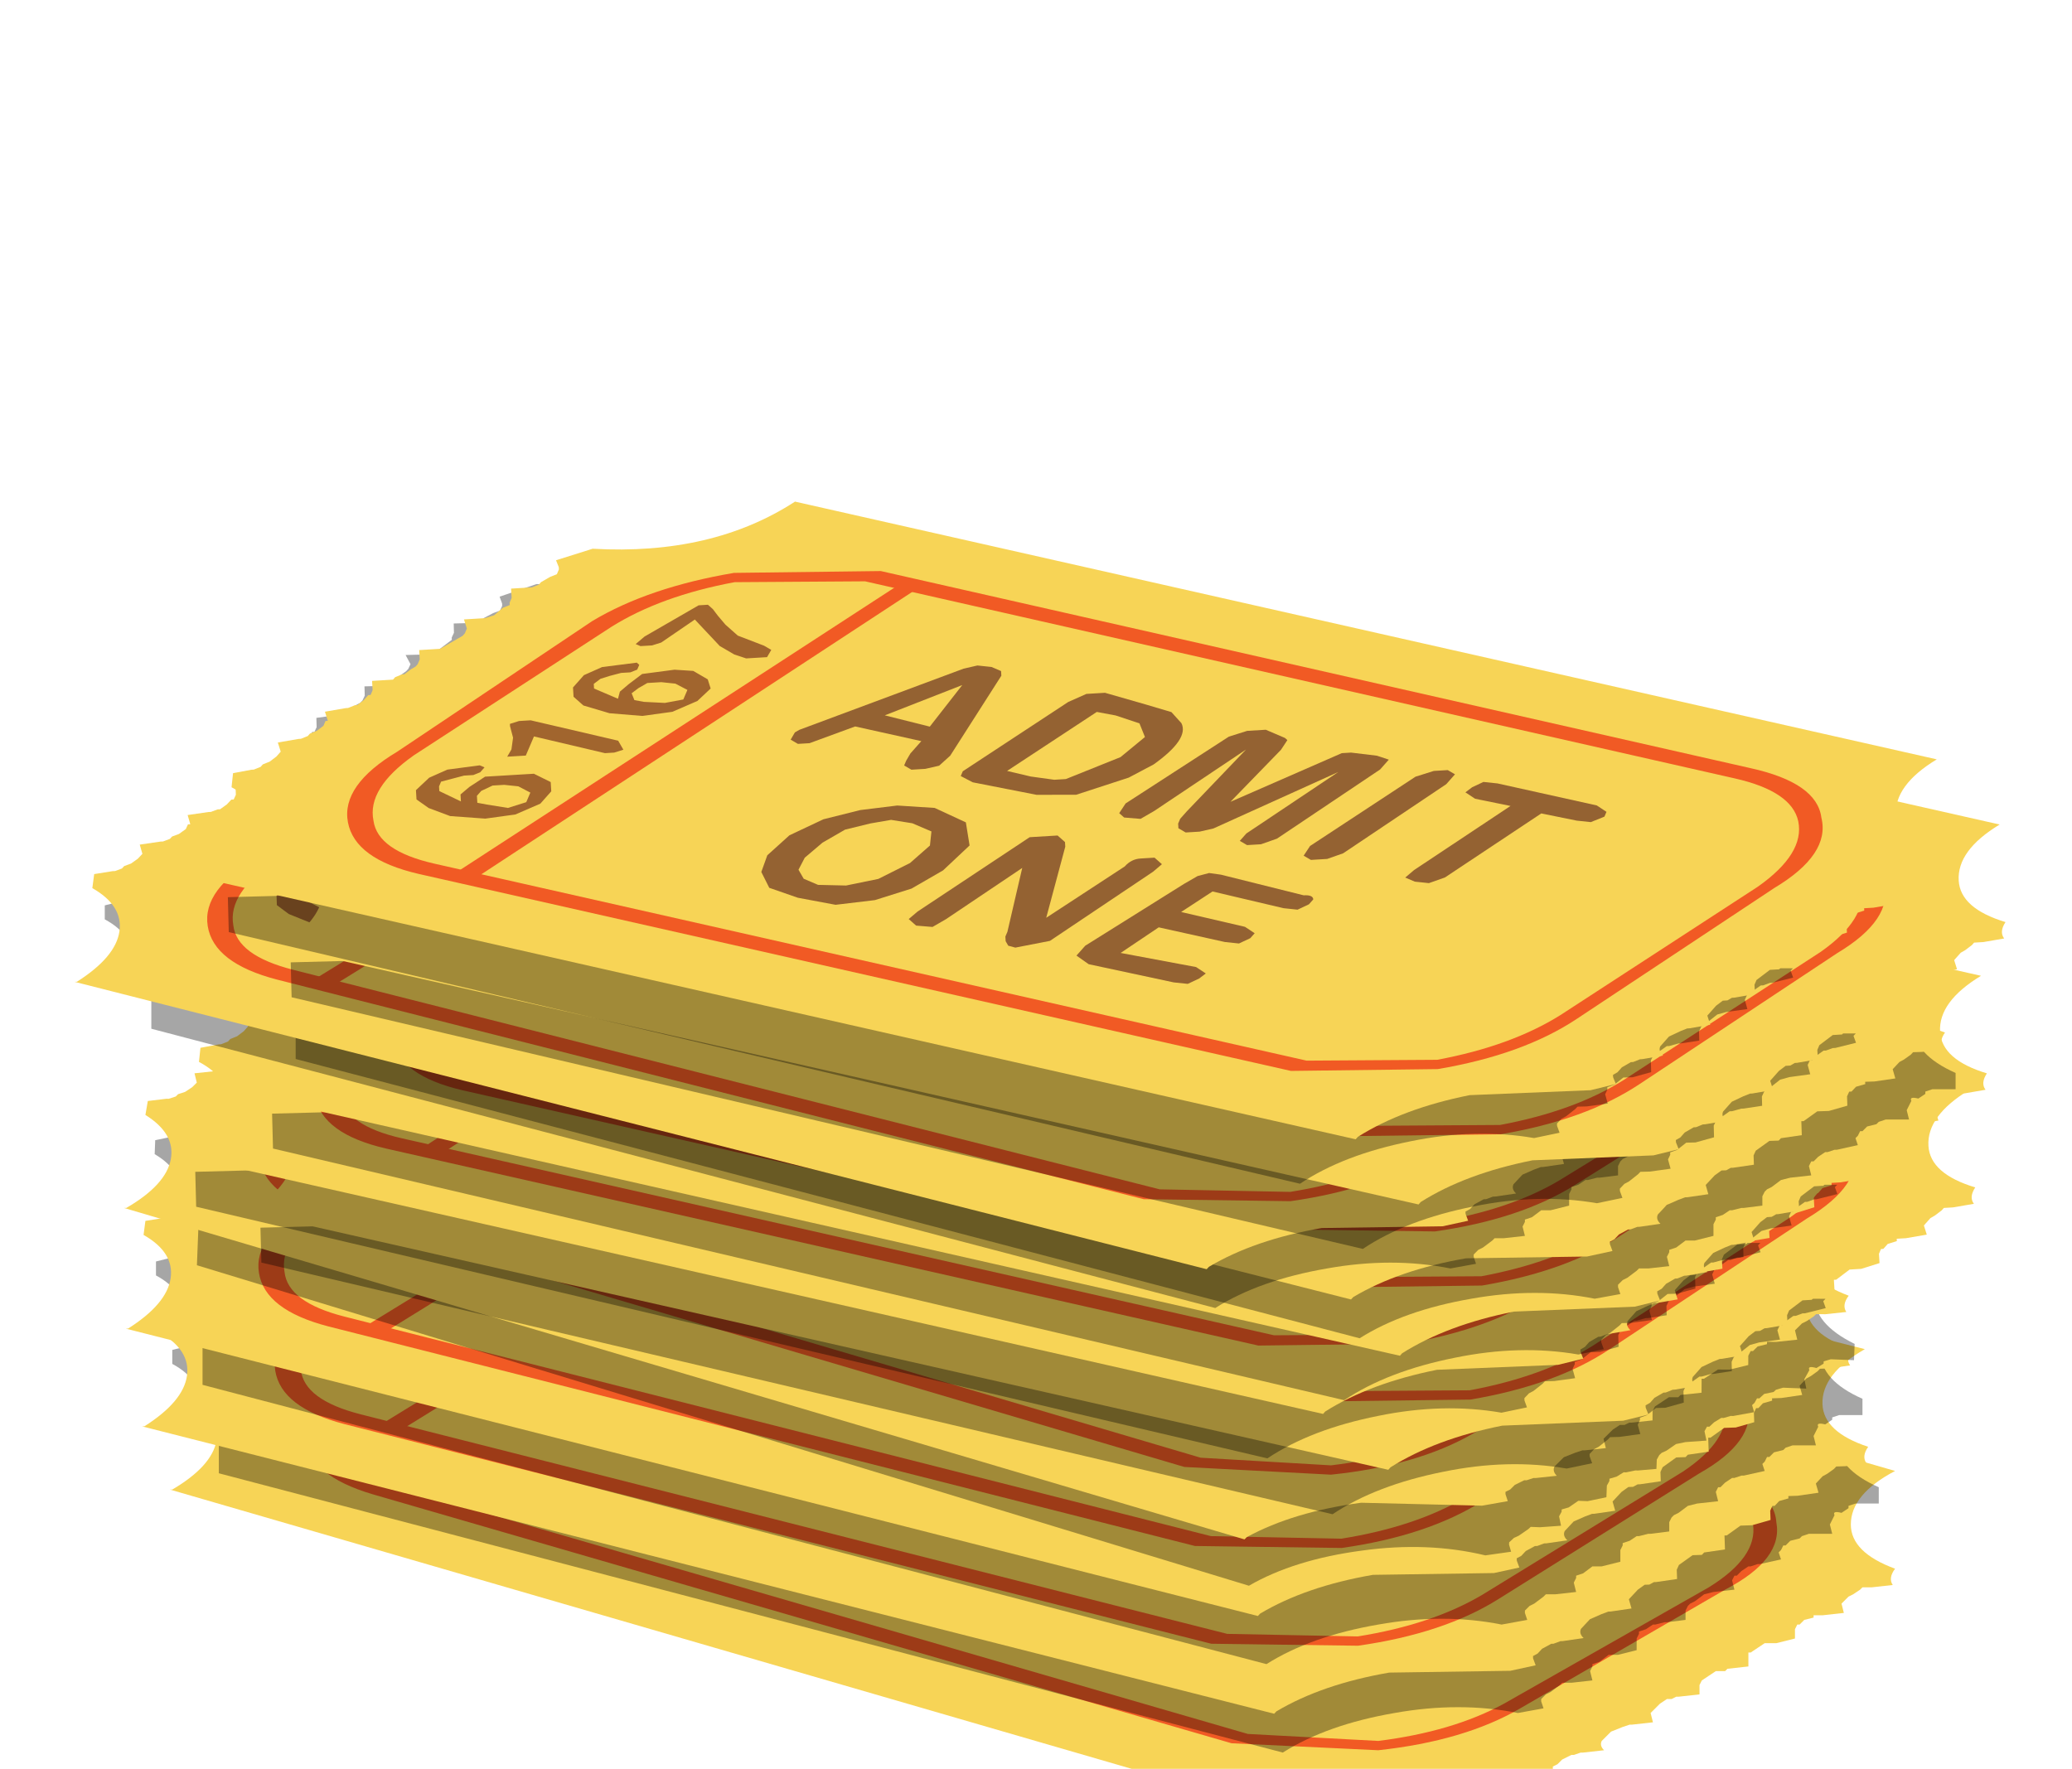<?xml version="1.0" encoding="UTF-8" standalone="no"?>
<svg xmlns:xlink="http://www.w3.org/1999/xlink" height="38.0px" width="44.5px" xmlns="http://www.w3.org/2000/svg">
  <g transform="matrix(1.0, 0.0, 0.0, 1.0, 0.0, 0.0)">
    <use height="14.4" transform="matrix(1.0, 0.0, 0.0, 1.0, 3.65, 24.6)" width="37.05" xlink:href="#sprite0"/>
    <use height="14.2" transform="matrix(1.0, 0.0, 0.0, 1.0, 3.7, 23.45)" width="36.65" xlink:href="#sprite1"/>
    <use height="14.4" transform="matrix(0.999, -0.034, 0.034, 0.999, 2.8, 23.25)" width="37.05" xlink:href="#sprite0"/>
    <use height="14.2" transform="matrix(1.0, 0.0, 0.0, 1.0, 3.35, 21.55)" width="36.65" xlink:href="#sprite1"/>
    <use height="14.4" transform="matrix(0.999, -0.034, 0.034, 0.999, 2.45, 21.15)" width="37.05" xlink:href="#sprite0"/>
    <use height="14.2" transform="matrix(0.999, 0.039, -0.039, 0.999, 3.55, 18.95)" width="36.65" xlink:href="#sprite1"/>
    <use height="14.4" transform="matrix(1.0, 0.005, -0.005, 1.0, 2.7, 18.55)" width="37.05" xlink:href="#sprite0"/>
    <use height="14.2" transform="matrix(1, -0.026, 0.026, 1, 5.4, 18.924)" width="33.55" xlink:href="#sprite2"/>
    <use height="14.4" transform="matrix(0.998, -0.06, 0.06, 0.998, 4.9, 18.65)" width="37.05" xlink:href="#sprite0"/>
    <use height="14.2" transform="matrix(1, -0.026, 0.026, 1, 4, 17.724)" width="33.55" xlink:href="#sprite2"/>
    <use height="14.4" transform="matrix(0.998, -0.06, 0.06, 0.998, 3.5, 17.45)" width="37.05" xlink:href="#sprite0"/>
    <use height="14.2" transform="matrix(1, -0.026, 0.026, 1, 5.65, 16.474)" width="33.55" xlink:href="#sprite2"/>
    <use height="14.4" transform="matrix(0.998, -0.06, 0.06, 0.998, 5.15, 16.2)" width="37.05" xlink:href="#sprite0"/>
    <use height="14.2" transform="matrix(1.0, 0.0, 0.0, 1.0, 5.35, 14.55)" width="36.65" xlink:href="#sprite1"/>
    <use height="14.4" transform="matrix(0.999, -0.034, 0.034, 0.999, 4.45, 14.35)" width="37.05" xlink:href="#sprite0"/>
    <use height="14.2" transform="matrix(1.0, 0.0, 0.0, 1.0, 2.25, 13.9)" width="36.65" xlink:href="#sprite1"/>
    <use height="14.4" transform="matrix(0.999, -0.034, 0.034, 0.999, 1.35, 13.7)" width="37.05" xlink:href="#sprite0"/>
    <use height="14.2" transform="matrix(1, -0.026, 0.026, 1, 6.05, 13.224)" width="33.55" xlink:href="#sprite2"/>
    <use height="14.4" transform="matrix(0.998, -0.06, 0.06, 0.998, 5.55, 12.95)" width="37.05" xlink:href="#sprite0"/>
    <use height="14.2" transform="matrix(1, -0.026, 0.026, 1, 4.7, 11.824)" width="33.55" xlink:href="#sprite2"/>
    <use height="14.4" transform="matrix(0.998, -0.06, 0.06, 0.998, 4.2, 11.55)" width="37.05" xlink:href="#sprite0"/>
  </g>
  <defs>
    <g id="sprite0" transform="matrix(1.0, 0.0, 0.0, 1.0, 0.0, 0.0)">
      <use height="14.4" transform="matrix(1.0, 0.0, 0.0, 1.0, 0.0, 0.0)" width="37.05" xlink:href="#shape0"/>
    </g>
    <g id="shape0" transform="matrix(1.0, 0.0, 0.0, 1.0, 0.0, 0.0)">
      <path d="M36.05 9.7 L35.9 9.85 35.95 10.05 35.5 10.1 35.3 10.1 35.3 10.15 35.1 10.2 35.0 10.3 34.95 10.3 34.9 10.4 34.9 10.45 34.9 10.6 34.5 10.7 34.45 10.7 34.3 10.7 34.25 10.7 34.1 10.8 33.95 10.9 33.9 10.9 33.9 11.0 33.9 11.2 33.45 11.25 33.4 11.3 33.25 11.3 33.2 11.3 33.05 11.4 32.9 11.5 32.85 11.6 32.85 11.8 32.4 11.85 32.35 11.85 32.25 11.9 32.15 11.9 32.0 12.0 31.9 12.1 31.8 12.2 31.85 12.4 31.4 12.45 31.35 12.45 31.2 12.5 30.95 12.6 30.85 12.7 30.75 12.8 Q30.7 12.9 30.8 13.0 L30.35 13.05 30.3 13.05 30.15 13.1 30.1 13.1 29.9 13.2 29.8 13.3 29.7 13.35 29.7 13.4 29.75 13.55 29.2 13.65 26.6 13.6 Q25.15 13.8 24.15 14.35 L24.1 14.4 0.0 7.4 0.05 7.4 Q0.9 6.9 1.0 6.35 1.1 5.8 0.45 5.4 L0.5 5.1 0.9 5.05 0.95 5.05 1.1 5.0 1.15 4.95 1.3 4.9 1.45 4.8 1.55 4.7 1.5 4.5 1.95 4.45 2.0 4.45 2.15 4.4 2.2 4.35 2.35 4.3 2.5 4.2 2.55 4.1 2.6 4.1 2.55 3.9 3.0 3.85 3.05 3.85 3.2 3.8 3.25 3.8 3.4 3.7 3.5 3.6 3.55 3.6 3.6 3.5 3.6 3.3 4.05 3.3 4.1 3.25 4.25 3.2 4.3 3.2 4.45 3.1 4.55 3.05 4.6 3.0 4.65 2.9 4.65 2.7 5.1 2.7 5.3 2.6 5.5 2.5 5.6 2.45 5.65 2.4 5.7 2.3 5.65 2.1 6.1 2.1 6.3 2.05 6.5 1.9 6.65 1.85 6.65 1.8 6.7 1.7 6.7 1.5 7.1 1.5 7.15 1.5 7.3 1.45 7.35 1.4 7.55 1.3 7.7 1.25 7.75 1.15 7.75 1.1 7.7 0.95 8.5 0.75 Q11.05 1.05 12.9 0.0 L37.05 7.0 Q36.1 7.5 36.1 8.15 36.1 8.75 37.05 9.1 36.9 9.3 37.0 9.45 L36.55 9.5 36.5 9.5 36.35 9.5 36.3 9.55 36.15 9.65 36.05 9.7" fill="#f7d456" fill-rule="evenodd" stroke="none"/>
      <path d="M32.7 7.15 L14.3 1.8 11.5 1.65 Q9.9 1.85 8.8 2.45 L4.4 4.95 Q3.35 5.6 3.45 6.3 3.5 6.95 4.7 7.3 L23.15 12.65 25.95 12.8 Q27.55 12.6 28.65 12.0 L33.05 9.5 Q34.1 8.85 34.0 8.15 33.9 7.5 32.7 7.15 M33.4 9.55 L29.0 12.1 Q27.8 12.8 25.95 13.0 L22.8 12.85 4.35 7.5 Q3.0 7.1 2.9 6.3 2.8 5.5 4.05 4.85 L8.4 2.3 Q9.65 1.65 11.5 1.45 L14.65 1.6 33.05 6.95 Q34.45 7.35 34.5 8.1 34.65 8.9 33.4 9.55" fill="#f15a24" fill-rule="evenodd" stroke="none"/>
      <path d="M5.5 7.7 L5.1 7.55 15.05 1.9 15.45 2.0 5.5 7.7" fill="#f15a24" fill-rule="evenodd" stroke="none"/>
      <path d="M7.3 5.9 L7.05 6.15 6.5 6.35 5.85 6.4 5.1 6.3 4.65 6.1 4.4 5.9 4.4 5.7 4.7 5.45 5.1 5.3 5.8 5.25 5.9 5.3 5.8 5.4 5.65 5.45 5.45 5.45 5.2 5.5 4.95 5.55 4.9 5.65 4.9 5.75 5.35 6.0 5.35 5.85 5.55 5.7 5.9 5.5 6.25 5.5 6.65 5.5 6.95 5.5 7.3 5.7 7.3 5.9 M6.85 5.9 L6.6 5.75 6.3 5.7 6.05 5.7 5.8 5.8 5.7 5.9 5.7 6.05 5.9 6.1 6.35 6.2 6.75 6.1 6.85 5.9" fill="#a1652e" fill-rule="evenodd" stroke="none"/>
      <path d="M8.5 5.15 L7.0 4.7 6.8 5.1 6.65 5.1 6.5 5.1 6.4 5.1 6.5 4.95 6.55 4.7 6.5 4.45 6.5 4.4 6.7 4.35 6.95 4.35 8.8 4.9 8.9 5.1 8.7 5.15 8.5 5.15" fill="#a1652e" fill-rule="evenodd" stroke="none"/>
      <path d="M10.1 3.45 L10.5 3.5 10.8 3.7 10.85 3.9 10.55 4.15 10.0 4.35 9.35 4.4 8.65 4.3 8.1 4.1 7.9 3.9 7.9 3.7 8.15 3.45 8.55 3.3 9.3 3.25 9.35 3.3 9.3 3.4 9.15 3.45 8.95 3.45 8.7 3.5 8.5 3.55 8.35 3.65 8.35 3.75 8.85 4.0 8.9 3.85 9.1 3.7 9.4 3.5 10.1 3.45 M9.3 3.8 L9.15 3.9 9.2 4.05 9.4 4.1 9.85 4.15 10.25 4.1 10.35 3.9 10.1 3.75 9.8 3.7 9.5 3.7 9.3 3.8" fill="#a1652e" fill-rule="evenodd" stroke="none"/>
      <path d="M11.1 2.35 L11.25 2.55 11.5 2.8 12.05 3.05 12.2 3.15 12.1 3.3 11.9 3.3 11.65 3.3 11.4 3.2 11.1 3.0 10.85 2.7 10.6 2.4 9.85 2.85 9.65 2.9 9.4 2.9 9.3 2.85 9.5 2.7 10.7 2.1 10.9 2.1 11.0 2.2 11.1 2.35" fill="#a1652e" fill-rule="evenodd" stroke="none"/>
      <path d="M17.1 4.0 L15.9 5.65 15.65 5.85 15.35 5.9 15.05 5.9 14.9 5.8 14.95 5.7 15.05 5.55 15.3 5.3 13.9 4.9 12.9 5.2 12.65 5.2 12.5 5.1 12.6 4.95 12.7 4.9 16.3 3.8 16.6 3.75 16.9 3.8 17.1 3.9 17.1 4.0 M15.5 5.0 L16.25 4.15 14.55 4.7 15.5 5.0" fill="#946232" fill-rule="evenodd" stroke="none"/>
      <path d="M19.3 4.5 L20.15 4.8 20.7 5.0 20.9 5.25 Q21.05 5.6 20.25 6.1 L19.7 6.35 18.55 6.65 17.7 6.6 16.35 6.25 16.1 6.1 16.15 6.0 18.5 4.65 18.9 4.5 19.3 4.5 M19.5 5.0 L19.1 4.9 17.1 6.05 17.6 6.2 18.1 6.3 18.35 6.3 19.55 5.9 20.1 5.5 20.0 5.2 19.5 5.0" fill="#946232" fill-rule="evenodd" stroke="none"/>
      <path d="M25.05 6.2 L25.3 6.3 25.1 6.5 22.8 7.85 22.45 7.95 22.15 7.95 22.0 7.85 22.15 7.7 24.2 6.5 21.45 7.55 21.15 7.6 20.85 7.6 20.7 7.5 20.7 7.4 20.75 7.3 20.9 7.15 22.25 5.9 20.2 7.1 19.9 7.25 19.55 7.2 19.45 7.1 19.6 6.9 21.9 5.6 22.3 5.5 22.7 5.5 22.9 5.6 23.1 5.7 23.15 5.75 23.0 5.95 21.85 7.0 24.3 6.1 24.5 6.1 25.05 6.2" fill="#946232" fill-rule="evenodd" stroke="none"/>
      <path d="M26.5 6.9 L24.2 8.25 23.85 8.35 23.5 8.35 23.35 8.25 23.5 8.05 25.85 6.7 26.25 6.6 26.55 6.6 26.7 6.7 26.5 6.9" fill="#946232" fill-rule="evenodd" stroke="none"/>
      <path d="M27.6 6.95 L29.7 7.55 29.9 7.7 29.85 7.8 29.55 7.9 29.25 7.85 28.5 7.65 26.35 8.9 26.0 9.0 25.7 8.95 25.5 8.85 25.7 8.7 27.85 7.45 27.1 7.25 26.9 7.1 27.05 7.0 27.3 6.9 27.6 6.95" fill="#946232" fill-rule="evenodd" stroke="none"/>
      <path d="M11.85 7.55 L12.35 7.15 13.1 6.85 13.9 6.7 14.7 6.65 15.5 6.75 16.15 7.1 16.2 7.6 15.6 8.1 14.9 8.45 14.1 8.65 13.25 8.7 12.45 8.5 11.85 8.25 11.7 7.9 11.85 7.55 M14.55 6.95 L14.1 7.0 13.55 7.1 13.05 7.35 12.65 7.65 12.5 7.9 12.6 8.1 12.9 8.25 13.5 8.3 14.2 8.2 14.9 7.9 15.35 7.55 15.4 7.25 15.0 7.05 14.55 6.95" fill="#946232" fill-rule="evenodd" stroke="none"/>
      <path d="M18.2 7.6 L18.25 7.65 18.25 7.75 17.75 9.25 19.5 8.25 Q19.65 8.1 19.85 8.1 L20.15 8.1 20.3 8.25 20.1 8.4 17.8 9.75 17.05 9.85 16.9 9.8 16.85 9.7 16.85 9.6 16.9 9.5 17.3 8.15 15.6 9.15 15.3 9.3 14.95 9.25 14.8 9.1 15.0 8.95 17.5 7.5 17.8 7.5 18.1 7.5 18.2 7.6" fill="#946232" fill-rule="evenodd" stroke="none"/>
      <path d="M21.55 8.55 L23.3 9.1 Q23.5 9.1 23.5 9.2 L23.4 9.3 23.15 9.4 22.85 9.35 21.35 8.9 20.65 9.3 22.0 9.7 22.2 9.85 22.1 9.95 21.85 10.05 21.55 10.0 20.15 9.6 19.3 10.1 20.9 10.5 21.1 10.65 20.95 10.75 20.7 10.85 20.4 10.8 18.6 10.3 18.35 10.1 18.55 9.9 20.75 8.7 21.05 8.55 21.3 8.5 21.55 8.55" fill="#946232" fill-rule="evenodd" stroke="none"/>
    </g>
    <g id="sprite1" transform="matrix(1.0, 0.0, 0.0, 1.0, 0.0, 0.0)">
      <use height="14.2" transform="matrix(1.0, 0.0, 0.0, 1.0, 0.0, 0.0)" width="36.65" xlink:href="#shape1"/>
    </g>
    <g id="shape1" transform="matrix(1.0, 0.0, 0.0, 1.0, 0.0, 0.0)">
      <path d="M36.15 8.85 L36.0 8.9 36.0 8.95 35.85 9.05 Q35.65 9.0 35.7 9.1 L35.6 9.3 35.65 9.5 35.15 9.5 35.0 9.55 34.95 9.6 34.75 9.65 34.65 9.75 34.6 9.75 34.55 9.85 34.5 9.9 34.55 10.05 34.1 10.15 34.05 10.15 33.9 10.2 33.85 10.2 33.7 10.3 33.6 10.4 33.55 10.4 33.5 10.5 33.55 10.7 33.1 10.75 32.9 10.8 32.7 10.95 32.6 11.0 32.55 11.05 32.5 11.15 32.5 11.35 32.1 11.4 32.05 11.4 31.85 11.45 31.8 11.45 31.65 11.55 31.5 11.6 31.5 11.65 31.45 11.75 31.45 12.0 31.05 12.1 30.85 12.1 30.65 12.25 30.5 12.3 30.5 12.35 30.45 12.45 30.5 12.65 30.05 12.7 29.85 12.7 29.8 12.75 29.6 12.9 29.5 12.95 29.4 13.05 29.4 13.1 29.45 13.25 28.9 13.35 Q27.65 13.1 26.25 13.35 24.8 13.6 23.85 14.2 L1.0 8.2 1.0 7.25 0.35 7.25 0.55 6.75 Q0.65 6.2 0.0 5.85 L0.0 5.55 0.4 5.45 0.45 5.45 0.6 5.4 0.65 5.35 0.8 5.3 0.95 5.2 1.05 5.1 1.0 4.9 1.45 4.85 1.5 4.85 1.65 4.8 1.7 4.75 1.85 4.65 1.95 4.55 2.0 4.45 2.05 4.45 2.0 4.25 2.45 4.2 2.5 4.2 2.65 4.15 2.7 4.15 2.85 4.05 2.9 3.95 2.95 3.95 3.0 3.85 3.0 3.65 3.45 3.6 3.5 3.55 3.65 3.5 3.7 3.5 3.85 3.4 3.95 3.35 4.0 3.3 4.05 3.2 4.05 3.0 4.5 3.0 4.7 2.85 4.95 2.7 5.0 2.65 5.05 2.55 4.95 2.35 5.4 2.35 5.6 2.3 5.95 2.05 5.95 2.0 6.0 1.9 6.0 1.7 6.45 1.7 6.6 1.65 6.65 1.6 6.85 1.5 7.0 1.45 7.05 1.35 7.05 1.3 7.0 1.15 7.8 0.9 Q10.3 1.1 12.1 0.0 L31.5 5.05 31.5 7.5 35.75 7.5 Q35.75 8.1 36.65 8.5 L36.65 8.85 36.15 8.85" fill="#000000" fill-opacity="0.349" fill-rule="evenodd" stroke="none"/>
    </g>
    <g id="sprite2" transform="matrix(1.0, 0.0, 0.0, 1.0, -1.0, 0.0)">
      <use height="14.2" transform="matrix(1.0, 0.0, 0.0, 1.0, 1.0, 0.0)" width="33.55" xlink:href="#shape2"/>
    </g>
    <g id="shape2" transform="matrix(1.0, 0.0, 0.0, 1.0, -1.0, 0.0)">
      <path d="M31.5 6.35 L31.05 6.35 30.95 9.75 34.55 9.85 34.5 9.9 34.55 10.05 34.1 10.15 34.05 10.15 33.9 10.2 33.85 10.2 33.7 10.3 33.6 10.4 33.55 10.4 33.5 10.5 33.55 10.7 33.1 10.75 32.9 10.8 32.7 10.95 32.6 11.0 32.55 11.05 32.5 11.15 32.5 11.35 32.1 11.4 32.05 11.4 31.85 11.45 31.8 11.45 31.65 11.55 31.5 11.6 31.5 11.65 31.45 11.75 31.45 12.0 31.05 12.1 30.85 12.1 30.65 12.25 30.5 12.3 30.5 12.35 30.45 12.45 30.5 12.65 30.05 12.7 29.85 12.7 29.8 12.75 29.6 12.9 29.5 12.95 29.4 13.05 29.4 13.1 29.45 13.25 28.9 13.35 Q27.65 13.1 26.25 13.35 24.8 13.6 23.85 14.2 L1.0 8.2 1.0 7.45 2.2 7.45 2.3 4.25 2.45 4.2 2.5 4.2 2.65 4.15 2.7 4.15 2.85 4.05 2.9 3.95 2.95 3.95 3.0 3.85 3.0 3.65 3.45 3.6 3.5 3.55 3.65 3.5 3.7 3.5 3.85 3.4 3.95 3.35 4.0 3.3 4.05 3.2 4.05 3.0 4.5 3.0 4.95 2.7 5.0 2.65 5.05 2.55 4.95 2.35 5.4 2.35 5.6 2.3 5.95 2.05 5.95 2.0 6.0 1.9 6.0 1.7 6.45 1.7 6.6 1.65 6.65 1.6 6.85 1.5 7.0 1.45 7.05 1.35 7.05 1.3 7.0 1.15 7.8 0.9 Q10.3 1.1 12.1 0.0 L31.5 5.05 31.5 6.35" fill="#000000" fill-opacity="0.349" fill-rule="evenodd" stroke="none"/>
    </g>
  </defs>
</svg>
